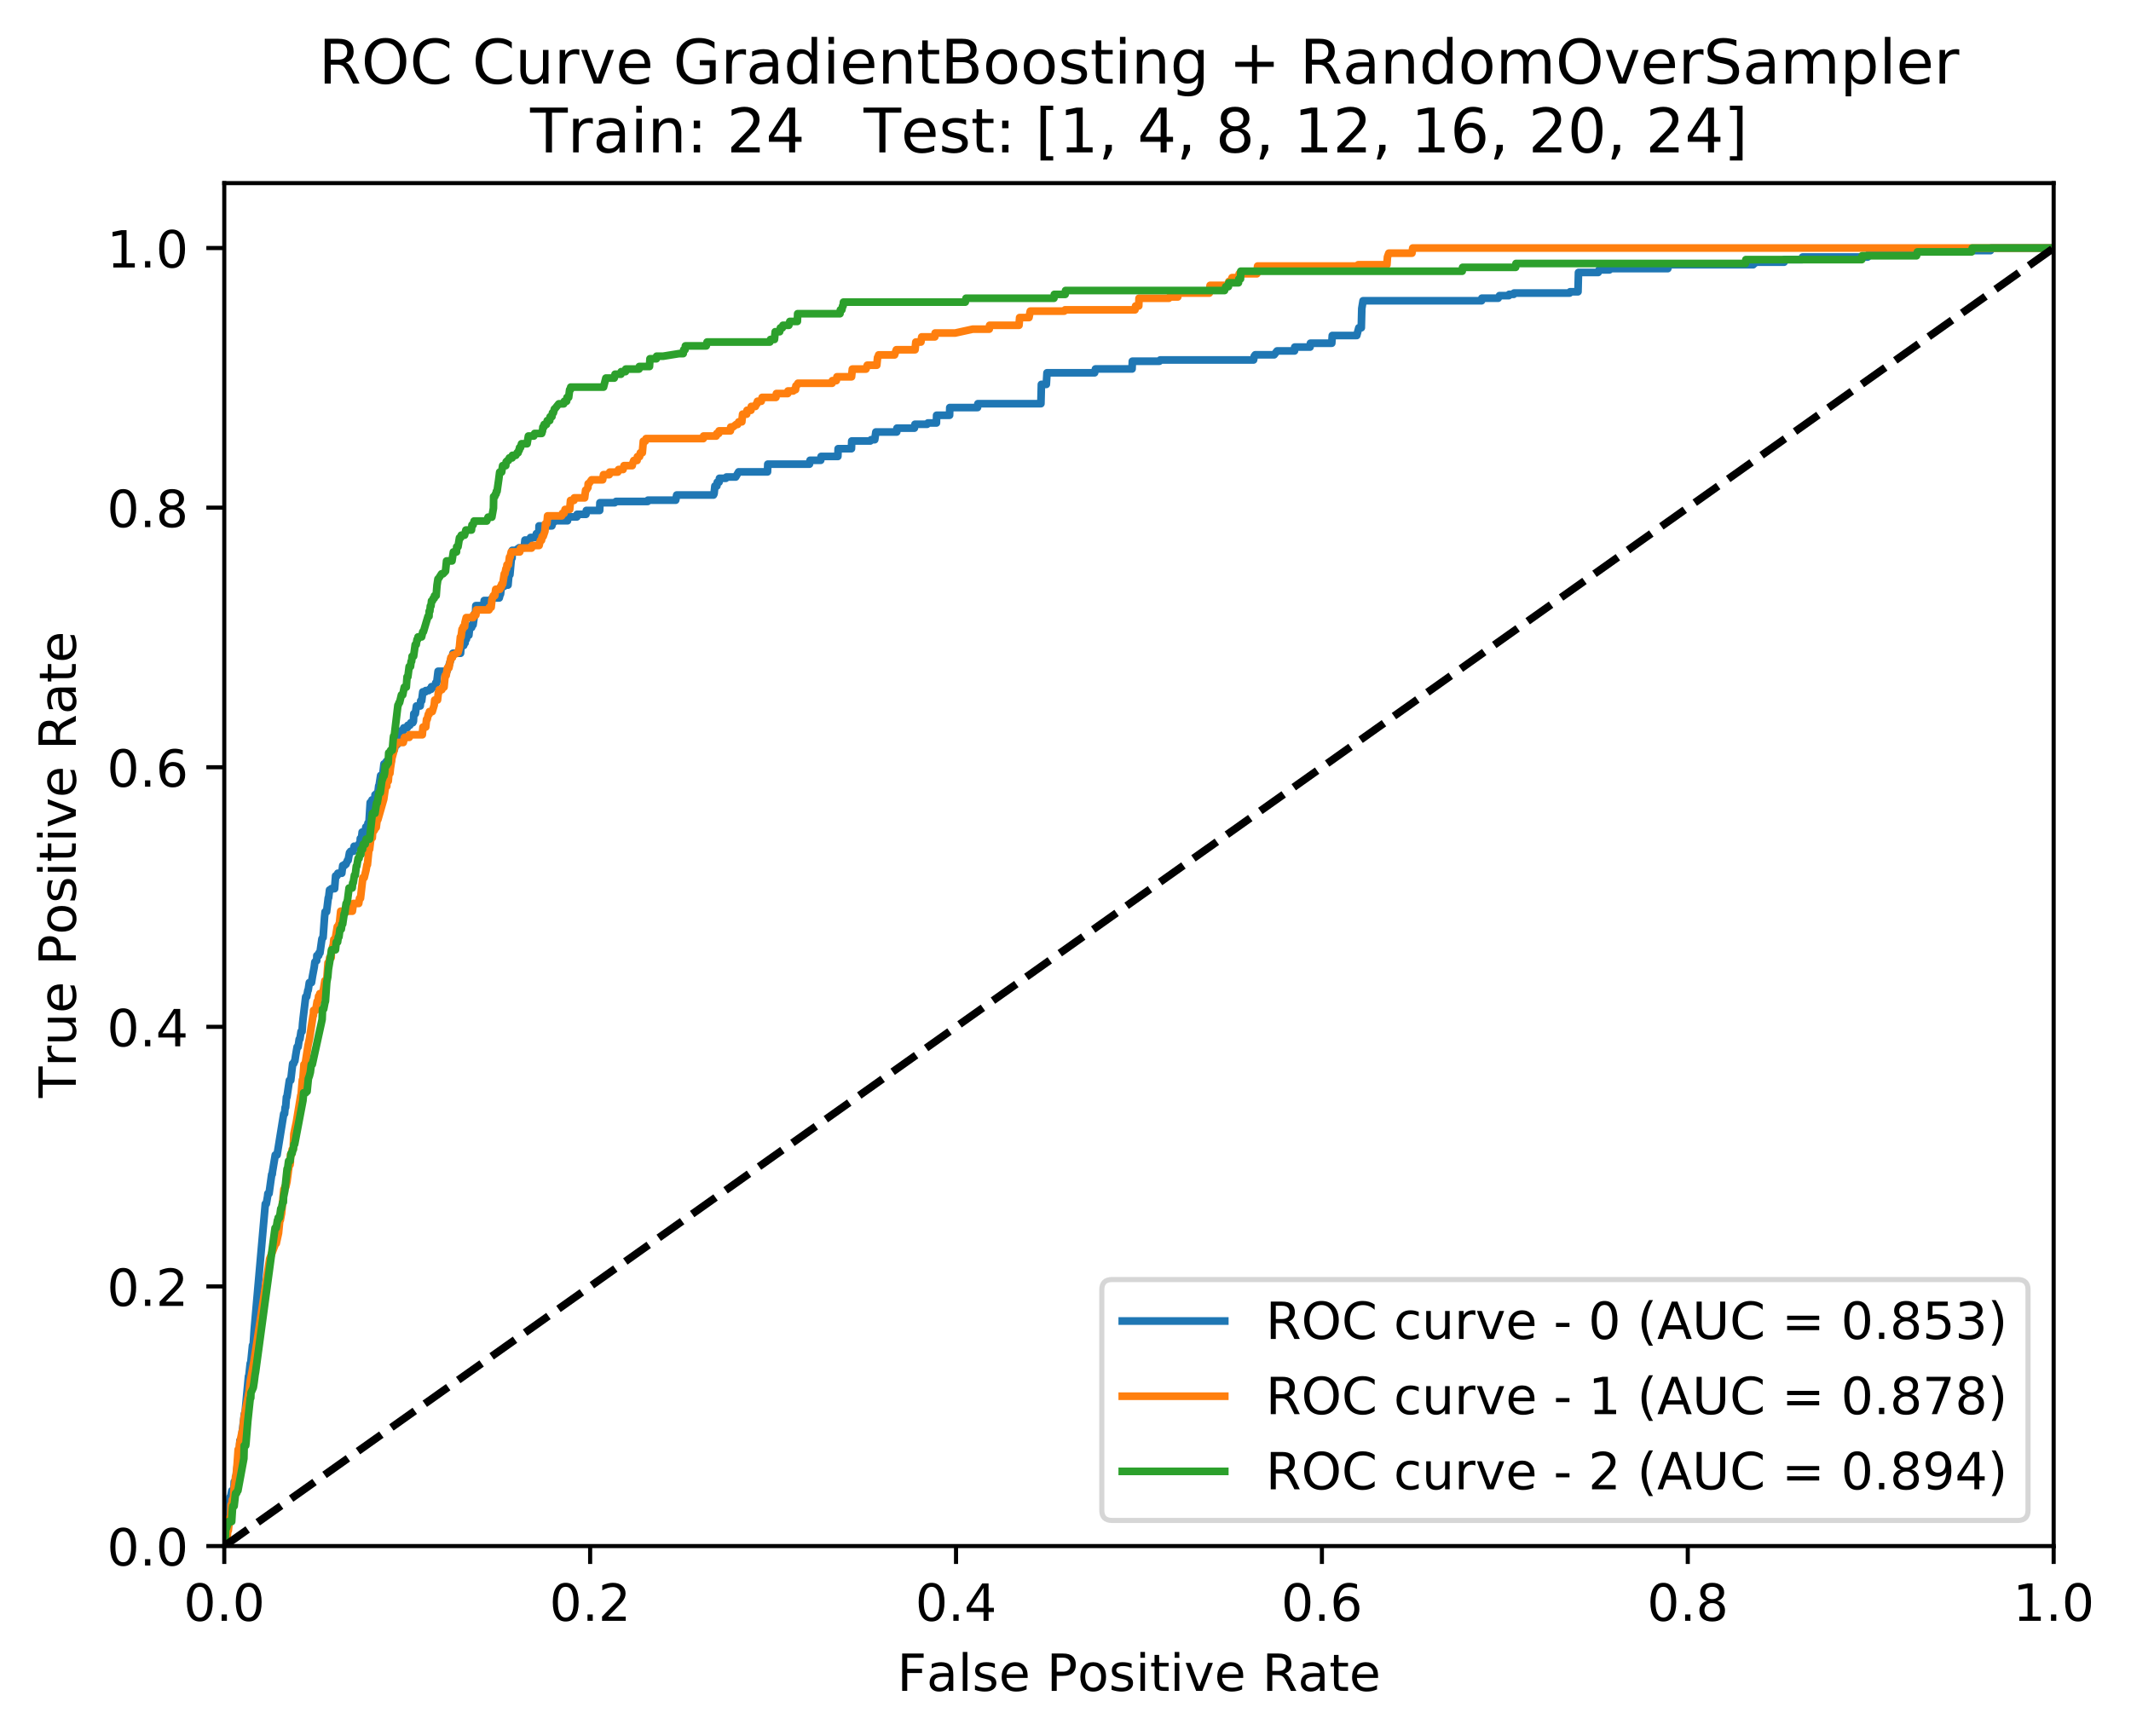 <?xml version="1.0" encoding="utf-8" standalone="no"?>
<!DOCTYPE svg PUBLIC "-//W3C//DTD SVG 1.1//EN"
  "http://www.w3.org/Graphics/SVG/1.1/DTD/svg11.dtd">
<!-- Created with matplotlib (http://matplotlib.org/) -->
<svg height="339pt" version="1.1" viewBox="0 0 416 339" width="416pt" xmlns="http://www.w3.org/2000/svg" xmlns:xlink="http://www.w3.org/1999/xlink">
 <defs>
  <style type="text/css">
*{stroke-linecap:butt;stroke-linejoin:round;}
  </style>
 </defs>
 <g id="figure_1">
  <g id="patch_1">
   <path d="M 0 339.424 
L 416.053 339.424 
L 416.053 0 
L 0 0 
z
" style="fill:#ffffff;"/>
  </g>
  <g id="axes_1">
   <g id="patch_2">
    <path d="M 43.781 301.868 
L 400.901 301.868 
L 400.901 35.755 
L 43.781 35.755 
z
" style="fill:#ffffff;"/>
   </g>
   <g id="matplotlib.axis_1">
    <g id="xtick_1">
     <g id="line2d_1">
      <defs>
       <path d="M 0 0 
L 0 3.5 
" id="ma474decf11" style="stroke:#000000;stroke-width:0.8;"/>
      </defs>
      <g>
       <use style="stroke:#000000;stroke-width:0.8;" x="43.781" xlink:href="#ma474decf11" y="301.868"/>
      </g>
     </g>
     <g id="text_1">
      <!-- 0.0 -->
      <defs>
       <path d="M 31.781 66.406 
Q 24.172 66.406 20.328 58.906 
Q 16.5 51.422 16.5 36.375 
Q 16.5 21.391 20.328 13.891 
Q 24.172 6.391 31.781 6.391 
Q 39.453 6.391 43.281 13.891 
Q 47.125 21.391 47.125 36.375 
Q 47.125 51.422 43.281 58.906 
Q 39.453 66.406 31.781 66.406 
M 31.781 74.219 
Q 44.047 74.219 50.516 64.516 
Q 56.984 54.828 56.984 36.375 
Q 56.984 17.969 50.516 8.266 
Q 44.047 -1.422 31.781 -1.422 
Q 19.531 -1.422 13.062 8.266 
Q 6.594 17.969 6.594 36.375 
Q 6.594 54.828 13.062 64.516 
Q 19.531 74.219 31.781 74.219 
" id="DejaVuSans-30"/>
       <path d="M 10.688 12.406 
L 21 12.406 
L 21 0 
L 10.688 0 
z
" id="DejaVuSans-2e"/>
      </defs>
      <g transform="translate(35.83 316.466)scale(0.1 -0.1)">
       <use xlink:href="#DejaVuSans-30"/>
       <use x="63.623" xlink:href="#DejaVuSans-2e"/>
       <use x="95.41" xlink:href="#DejaVuSans-30"/>
      </g>
     </g>
    </g>
    <g id="xtick_2">
     <g id="line2d_2">
      <g>
       <use style="stroke:#000000;stroke-width:0.8;" x="115.205" xlink:href="#ma474decf11" y="301.868"/>
      </g>
     </g>
     <g id="text_2">
      <!-- 0.2 -->
      <defs>
       <path d="M 19.188 8.297 
L 53.609 8.297 
L 53.609 0 
L 7.328 0 
L 7.328 8.297 
Q 12.938 14.109 22.625 23.891 
Q 32.328 33.688 34.812 36.531 
Q 39.547 41.844 41.422 45.531 
Q 43.312 49.219 43.312 52.781 
Q 43.312 58.594 39.234 62.25 
Q 35.156 65.922 28.609 65.922 
Q 23.969 65.922 18.812 64.312 
Q 13.672 62.703 7.812 59.422 
L 7.812 69.391 
Q 13.766 71.781 18.938 73 
Q 24.125 74.219 28.422 74.219 
Q 39.75 74.219 46.484 68.547 
Q 53.219 62.891 53.219 53.422 
Q 53.219 48.922 51.531 44.891 
Q 49.859 40.875 45.406 35.406 
Q 44.188 33.984 37.641 27.219 
Q 31.109 20.453 19.188 8.297 
" id="DejaVuSans-32"/>
      </defs>
      <g transform="translate(107.254 316.466)scale(0.1 -0.1)">
       <use xlink:href="#DejaVuSans-30"/>
       <use x="63.623" xlink:href="#DejaVuSans-2e"/>
       <use x="95.41" xlink:href="#DejaVuSans-32"/>
      </g>
     </g>
    </g>
    <g id="xtick_3">
     <g id="line2d_3">
      <g>
       <use style="stroke:#000000;stroke-width:0.8;" x="186.629" xlink:href="#ma474decf11" y="301.868"/>
      </g>
     </g>
     <g id="text_3">
      <!-- 0.4 -->
      <defs>
       <path d="M 37.797 64.312 
L 12.891 25.391 
L 37.797 25.391 
z
M 35.203 72.906 
L 47.609 72.906 
L 47.609 25.391 
L 58.016 25.391 
L 58.016 17.188 
L 47.609 17.188 
L 47.609 0 
L 37.797 0 
L 37.797 17.188 
L 4.891 17.188 
L 4.891 26.703 
z
" id="DejaVuSans-34"/>
      </defs>
      <g transform="translate(178.678 316.466)scale(0.1 -0.1)">
       <use xlink:href="#DejaVuSans-30"/>
       <use x="63.623" xlink:href="#DejaVuSans-2e"/>
       <use x="95.41" xlink:href="#DejaVuSans-34"/>
      </g>
     </g>
    </g>
    <g id="xtick_4">
     <g id="line2d_4">
      <g>
       <use style="stroke:#000000;stroke-width:0.8;" x="258.053" xlink:href="#ma474decf11" y="301.868"/>
      </g>
     </g>
     <g id="text_4">
      <!-- 0.6 -->
      <defs>
       <path d="M 33.016 40.375 
Q 26.375 40.375 22.484 35.828 
Q 18.609 31.297 18.609 23.391 
Q 18.609 15.531 22.484 10.953 
Q 26.375 6.391 33.016 6.391 
Q 39.656 6.391 43.531 10.953 
Q 47.406 15.531 47.406 23.391 
Q 47.406 31.297 43.531 35.828 
Q 39.656 40.375 33.016 40.375 
M 52.594 71.297 
L 52.594 62.312 
Q 48.875 64.062 45.094 64.984 
Q 41.312 65.922 37.594 65.922 
Q 27.828 65.922 22.672 59.328 
Q 17.531 52.734 16.797 39.406 
Q 19.672 43.656 24.016 45.922 
Q 28.375 48.188 33.594 48.188 
Q 44.578 48.188 50.953 41.516 
Q 57.328 34.859 57.328 23.391 
Q 57.328 12.156 50.688 5.359 
Q 44.047 -1.422 33.016 -1.422 
Q 20.359 -1.422 13.672 8.266 
Q 6.984 17.969 6.984 36.375 
Q 6.984 53.656 15.188 63.938 
Q 23.391 74.219 37.203 74.219 
Q 40.922 74.219 44.703 73.484 
Q 48.484 72.75 52.594 71.297 
" id="DejaVuSans-36"/>
      </defs>
      <g transform="translate(250.102 316.466)scale(0.1 -0.1)">
       <use xlink:href="#DejaVuSans-30"/>
       <use x="63.623" xlink:href="#DejaVuSans-2e"/>
       <use x="95.41" xlink:href="#DejaVuSans-36"/>
      </g>
     </g>
    </g>
    <g id="xtick_5">
     <g id="line2d_5">
      <g>
       <use style="stroke:#000000;stroke-width:0.8;" x="329.477" xlink:href="#ma474decf11" y="301.868"/>
      </g>
     </g>
     <g id="text_5">
      <!-- 0.8 -->
      <defs>
       <path d="M 31.781 34.625 
Q 24.75 34.625 20.719 30.859 
Q 16.703 27.094 16.703 20.516 
Q 16.703 13.922 20.719 10.156 
Q 24.75 6.391 31.781 6.391 
Q 38.812 6.391 42.859 10.172 
Q 46.922 13.969 46.922 20.516 
Q 46.922 27.094 42.891 30.859 
Q 38.875 34.625 31.781 34.625 
M 21.922 38.812 
Q 15.578 40.375 12.031 44.719 
Q 8.5 49.078 8.5 55.328 
Q 8.5 64.062 14.719 69.141 
Q 20.953 74.219 31.781 74.219 
Q 42.672 74.219 48.875 69.141 
Q 55.078 64.062 55.078 55.328 
Q 55.078 49.078 51.531 44.719 
Q 48 40.375 41.703 38.812 
Q 48.828 37.156 52.797 32.312 
Q 56.781 27.484 56.781 20.516 
Q 56.781 9.906 50.312 4.234 
Q 43.844 -1.422 31.781 -1.422 
Q 19.734 -1.422 13.25 4.234 
Q 6.781 9.906 6.781 20.516 
Q 6.781 27.484 10.781 32.312 
Q 14.797 37.156 21.922 38.812 
M 18.312 54.391 
Q 18.312 48.734 21.844 45.562 
Q 25.391 42.391 31.781 42.391 
Q 38.141 42.391 41.719 45.562 
Q 45.312 48.734 45.312 54.391 
Q 45.312 60.062 41.719 63.234 
Q 38.141 66.406 31.781 66.406 
Q 25.391 66.406 21.844 63.234 
Q 18.312 60.062 18.312 54.391 
" id="DejaVuSans-38"/>
      </defs>
      <g transform="translate(321.526 316.466)scale(0.1 -0.1)">
       <use xlink:href="#DejaVuSans-30"/>
       <use x="63.623" xlink:href="#DejaVuSans-2e"/>
       <use x="95.41" xlink:href="#DejaVuSans-38"/>
      </g>
     </g>
    </g>
    <g id="xtick_6">
     <g id="line2d_6">
      <g>
       <use style="stroke:#000000;stroke-width:0.8;" x="400.901" xlink:href="#ma474decf11" y="301.868"/>
      </g>
     </g>
     <g id="text_6">
      <!-- 1.0 -->
      <defs>
       <path d="M 12.406 8.297 
L 28.516 8.297 
L 28.516 63.922 
L 10.984 60.406 
L 10.984 69.391 
L 28.422 72.906 
L 38.281 72.906 
L 38.281 8.297 
L 54.391 8.297 
L 54.391 0 
L 12.406 0 
z
" id="DejaVuSans-31"/>
      </defs>
      <g transform="translate(392.95 316.466)scale(0.1 -0.1)">
       <use xlink:href="#DejaVuSans-31"/>
       <use x="63.623" xlink:href="#DejaVuSans-2e"/>
       <use x="95.41" xlink:href="#DejaVuSans-30"/>
      </g>
     </g>
    </g>
    <g id="text_7">
     <!-- False Positive Rate -->
     <defs>
      <path d="M 9.812 72.906 
L 51.703 72.906 
L 51.703 64.594 
L 19.672 64.594 
L 19.672 43.109 
L 48.578 43.109 
L 48.578 34.812 
L 19.672 34.812 
L 19.672 0 
L 9.812 0 
z
" id="DejaVuSans-46"/>
      <path d="M 34.281 27.484 
Q 23.391 27.484 19.188 25 
Q 14.984 22.516 14.984 16.5 
Q 14.984 11.719 18.141 8.906 
Q 21.297 6.109 26.703 6.109 
Q 34.188 6.109 38.703 11.406 
Q 43.219 16.703 43.219 25.484 
L 43.219 27.484 
z
M 52.203 31.203 
L 52.203 0 
L 43.219 0 
L 43.219 8.297 
Q 40.141 3.328 35.547 0.953 
Q 30.953 -1.422 24.312 -1.422 
Q 15.922 -1.422 10.953 3.297 
Q 6 8.016 6 15.922 
Q 6 25.141 12.172 29.828 
Q 18.359 34.516 30.609 34.516 
L 43.219 34.516 
L 43.219 35.406 
Q 43.219 41.609 39.141 45 
Q 35.062 48.391 27.688 48.391 
Q 23 48.391 18.547 47.266 
Q 14.109 46.141 10.016 43.891 
L 10.016 52.203 
Q 14.938 54.109 19.578 55.047 
Q 24.219 56 28.609 56 
Q 40.484 56 46.344 49.844 
Q 52.203 43.703 52.203 31.203 
" id="DejaVuSans-61"/>
      <path d="M 9.422 75.984 
L 18.406 75.984 
L 18.406 0 
L 9.422 0 
z
" id="DejaVuSans-6c"/>
      <path d="M 44.281 53.078 
L 44.281 44.578 
Q 40.484 46.531 36.375 47.5 
Q 32.281 48.484 27.875 48.484 
Q 21.188 48.484 17.844 46.438 
Q 14.5 44.391 14.5 40.281 
Q 14.5 37.156 16.891 35.375 
Q 19.281 33.594 26.516 31.984 
L 29.594 31.297 
Q 39.156 29.25 43.188 25.516 
Q 47.219 21.781 47.219 15.094 
Q 47.219 7.469 41.188 3.016 
Q 35.156 -1.422 24.609 -1.422 
Q 20.219 -1.422 15.453 -0.562 
Q 10.688 0.297 5.422 2 
L 5.422 11.281 
Q 10.406 8.688 15.234 7.391 
Q 20.062 6.109 24.812 6.109 
Q 31.156 6.109 34.562 8.281 
Q 37.984 10.453 37.984 14.406 
Q 37.984 18.062 35.516 20.016 
Q 33.062 21.969 24.703 23.781 
L 21.578 24.516 
Q 13.234 26.266 9.516 29.906 
Q 5.812 33.547 5.812 39.891 
Q 5.812 47.609 11.281 51.797 
Q 16.75 56 26.812 56 
Q 31.781 56 36.172 55.266 
Q 40.578 54.547 44.281 53.078 
" id="DejaVuSans-73"/>
      <path d="M 56.203 29.594 
L 56.203 25.203 
L 14.891 25.203 
Q 15.484 15.922 20.484 11.062 
Q 25.484 6.203 34.422 6.203 
Q 39.594 6.203 44.453 7.469 
Q 49.312 8.734 54.109 11.281 
L 54.109 2.781 
Q 49.266 0.734 44.188 -0.344 
Q 39.109 -1.422 33.891 -1.422 
Q 20.797 -1.422 13.156 6.188 
Q 5.516 13.812 5.516 26.812 
Q 5.516 40.234 12.766 48.109 
Q 20.016 56 32.328 56 
Q 43.359 56 49.781 48.891 
Q 56.203 41.797 56.203 29.594 
M 47.219 32.234 
Q 47.125 39.594 43.094 43.984 
Q 39.062 48.391 32.422 48.391 
Q 24.906 48.391 20.391 44.141 
Q 15.875 39.891 15.188 32.172 
z
" id="DejaVuSans-65"/>
      <path id="DejaVuSans-20"/>
      <path d="M 19.672 64.797 
L 19.672 37.406 
L 32.078 37.406 
Q 38.969 37.406 42.719 40.969 
Q 46.484 44.531 46.484 51.125 
Q 46.484 57.672 42.719 61.234 
Q 38.969 64.797 32.078 64.797 
z
M 9.812 72.906 
L 32.078 72.906 
Q 44.344 72.906 50.609 67.359 
Q 56.891 61.812 56.891 51.125 
Q 56.891 40.328 50.609 34.812 
Q 44.344 29.297 32.078 29.297 
L 19.672 29.297 
L 19.672 0 
L 9.812 0 
z
" id="DejaVuSans-50"/>
      <path d="M 30.609 48.391 
Q 23.391 48.391 19.188 42.75 
Q 14.984 37.109 14.984 27.297 
Q 14.984 17.484 19.156 11.844 
Q 23.344 6.203 30.609 6.203 
Q 37.797 6.203 41.984 11.859 
Q 46.188 17.531 46.188 27.297 
Q 46.188 37.016 41.984 42.703 
Q 37.797 48.391 30.609 48.391 
M 30.609 56 
Q 42.328 56 49.016 48.375 
Q 55.719 40.766 55.719 27.297 
Q 55.719 13.875 49.016 6.219 
Q 42.328 -1.422 30.609 -1.422 
Q 18.844 -1.422 12.172 6.219 
Q 5.516 13.875 5.516 27.297 
Q 5.516 40.766 12.172 48.375 
Q 18.844 56 30.609 56 
" id="DejaVuSans-6f"/>
      <path d="M 9.422 54.688 
L 18.406 54.688 
L 18.406 0 
L 9.422 0 
z
M 9.422 75.984 
L 18.406 75.984 
L 18.406 64.594 
L 9.422 64.594 
z
" id="DejaVuSans-69"/>
      <path d="M 18.312 70.219 
L 18.312 54.688 
L 36.812 54.688 
L 36.812 47.703 
L 18.312 47.703 
L 18.312 18.016 
Q 18.312 11.328 20.141 9.422 
Q 21.969 7.516 27.594 7.516 
L 36.812 7.516 
L 36.812 0 
L 27.594 0 
Q 17.188 0 13.234 3.875 
Q 9.281 7.766 9.281 18.016 
L 9.281 47.703 
L 2.688 47.703 
L 2.688 54.688 
L 9.281 54.688 
L 9.281 70.219 
z
" id="DejaVuSans-74"/>
      <path d="M 2.984 54.688 
L 12.5 54.688 
L 29.594 8.797 
L 46.688 54.688 
L 56.203 54.688 
L 35.688 0 
L 23.484 0 
z
" id="DejaVuSans-76"/>
      <path d="M 44.391 34.188 
Q 47.562 33.109 50.562 29.594 
Q 53.562 26.078 56.594 19.922 
L 66.609 0 
L 56 0 
L 46.688 18.703 
Q 43.062 26.031 39.672 28.422 
Q 36.281 30.812 30.422 30.812 
L 19.672 30.812 
L 19.672 0 
L 9.812 0 
L 9.812 72.906 
L 32.078 72.906 
Q 44.578 72.906 50.734 67.672 
Q 56.891 62.453 56.891 51.906 
Q 56.891 45.016 53.688 40.469 
Q 50.484 35.938 44.391 34.188 
M 19.672 64.797 
L 19.672 38.922 
L 32.078 38.922 
Q 39.203 38.922 42.844 42.219 
Q 46.484 45.516 46.484 51.906 
Q 46.484 58.297 42.844 61.547 
Q 39.203 64.797 32.078 64.797 
z
" id="DejaVuSans-52"/>
     </defs>
     <g transform="translate(175.136 330.144)scale(0.1 -0.1)">
      <use xlink:href="#DejaVuSans-46"/>
      <use x="57.379" xlink:href="#DejaVuSans-61"/>
      <use x="118.658" xlink:href="#DejaVuSans-6c"/>
      <use x="146.441" xlink:href="#DejaVuSans-73"/>
      <use x="198.541" xlink:href="#DejaVuSans-65"/>
      <use x="260.064" xlink:href="#DejaVuSans-20"/>
      <use x="291.852" xlink:href="#DejaVuSans-50"/>
      <use x="352.107" xlink:href="#DejaVuSans-6f"/>
      <use x="413.289" xlink:href="#DejaVuSans-73"/>
      <use x="465.389" xlink:href="#DejaVuSans-69"/>
      <use x="493.172" xlink:href="#DejaVuSans-74"/>
      <use x="532.381" xlink:href="#DejaVuSans-69"/>
      <use x="560.164" xlink:href="#DejaVuSans-76"/>
      <use x="619.344" xlink:href="#DejaVuSans-65"/>
      <use x="680.867" xlink:href="#DejaVuSans-20"/>
      <use x="712.654" xlink:href="#DejaVuSans-52"/>
      <use x="782.105" xlink:href="#DejaVuSans-61"/>
      <use x="843.385" xlink:href="#DejaVuSans-74"/>
      <use x="882.594" xlink:href="#DejaVuSans-65"/>
     </g>
    </g>
   </g>
   <g id="matplotlib.axis_2">
    <g id="ytick_1">
     <g id="line2d_7">
      <defs>
       <path d="M 0 0 
L -3.5 0 
" id="maab9d36694" style="stroke:#000000;stroke-width:0.8;"/>
      </defs>
      <g>
       <use style="stroke:#000000;stroke-width:0.8;" x="43.781" xlink:href="#maab9d36694" y="301.868"/>
      </g>
     </g>
     <g id="text_8">
      <!-- 0.0 -->
      <g transform="translate(20.878 305.667)scale(0.1 -0.1)">
       <use xlink:href="#DejaVuSans-30"/>
       <use x="63.623" xlink:href="#DejaVuSans-2e"/>
       <use x="95.41" xlink:href="#DejaVuSans-30"/>
      </g>
     </g>
    </g>
    <g id="ytick_2">
     <g id="line2d_8">
      <g>
       <use style="stroke:#000000;stroke-width:0.8;" x="43.781" xlink:href="#maab9d36694" y="251.179"/>
      </g>
     </g>
     <g id="text_9">
      <!-- 0.2 -->
      <g transform="translate(20.878 254.979)scale(0.1 -0.1)">
       <use xlink:href="#DejaVuSans-30"/>
       <use x="63.623" xlink:href="#DejaVuSans-2e"/>
       <use x="95.41" xlink:href="#DejaVuSans-32"/>
      </g>
     </g>
    </g>
    <g id="ytick_3">
     <g id="line2d_9">
      <g>
       <use style="stroke:#000000;stroke-width:0.8;" x="43.781" xlink:href="#maab9d36694" y="200.492"/>
      </g>
     </g>
     <g id="text_10">
      <!-- 0.4 -->
      <g transform="translate(20.878 204.291)scale(0.1 -0.1)">
       <use xlink:href="#DejaVuSans-30"/>
       <use x="63.623" xlink:href="#DejaVuSans-2e"/>
       <use x="95.41" xlink:href="#DejaVuSans-34"/>
      </g>
     </g>
    </g>
    <g id="ytick_4">
     <g id="line2d_10">
      <g>
       <use style="stroke:#000000;stroke-width:0.8;" x="43.781" xlink:href="#maab9d36694" y="149.804"/>
      </g>
     </g>
     <g id="text_11">
      <!-- 0.6 -->
      <g transform="translate(20.878 153.603)scale(0.1 -0.1)">
       <use xlink:href="#DejaVuSans-30"/>
       <use x="63.623" xlink:href="#DejaVuSans-2e"/>
       <use x="95.41" xlink:href="#DejaVuSans-36"/>
      </g>
     </g>
    </g>
    <g id="ytick_5">
     <g id="line2d_11">
      <g>
       <use style="stroke:#000000;stroke-width:0.8;" x="43.781" xlink:href="#maab9d36694" y="99.115"/>
      </g>
     </g>
     <g id="text_12">
      <!-- 0.8 -->
      <g transform="translate(20.878 102.915)scale(0.1 -0.1)">
       <use xlink:href="#DejaVuSans-30"/>
       <use x="63.623" xlink:href="#DejaVuSans-2e"/>
       <use x="95.41" xlink:href="#DejaVuSans-38"/>
      </g>
     </g>
    </g>
    <g id="ytick_6">
     <g id="line2d_12">
      <g>
       <use style="stroke:#000000;stroke-width:0.8;" x="43.781" xlink:href="#maab9d36694" y="48.428"/>
      </g>
     </g>
     <g id="text_13">
      <!-- 1.0 -->
      <g transform="translate(20.878 52.227)scale(0.1 -0.1)">
       <use xlink:href="#DejaVuSans-31"/>
       <use x="63.623" xlink:href="#DejaVuSans-2e"/>
       <use x="95.41" xlink:href="#DejaVuSans-30"/>
      </g>
     </g>
    </g>
    <g id="text_14">
     <!-- True Positive Rate -->
     <defs>
      <path d="M -0.297 72.906 
L 61.375 72.906 
L 61.375 64.594 
L 35.5 64.594 
L 35.5 0 
L 25.594 0 
L 25.594 64.594 
L -0.297 64.594 
z
" id="DejaVuSans-54"/>
      <path d="M 41.109 46.297 
Q 39.594 47.172 37.812 47.578 
Q 36.031 48 33.891 48 
Q 26.266 48 22.188 43.047 
Q 18.109 38.094 18.109 28.812 
L 18.109 0 
L 9.078 0 
L 9.078 54.688 
L 18.109 54.688 
L 18.109 46.188 
Q 20.953 51.172 25.484 53.578 
Q 30.031 56 36.531 56 
Q 37.453 56 38.578 55.875 
Q 39.703 55.766 41.062 55.516 
z
" id="DejaVuSans-72"/>
      <path d="M 8.5 21.578 
L 8.5 54.688 
L 17.484 54.688 
L 17.484 21.922 
Q 17.484 14.156 20.5 10.266 
Q 23.531 6.391 29.594 6.391 
Q 36.859 6.391 41.078 11.031 
Q 45.312 15.672 45.312 23.688 
L 45.312 54.688 
L 54.297 54.688 
L 54.297 0 
L 45.312 0 
L 45.312 8.406 
Q 42.047 3.422 37.719 1 
Q 33.406 -1.422 27.688 -1.422 
Q 18.266 -1.422 13.375 4.438 
Q 8.5 10.297 8.5 21.578 
M 31.109 56 
z
" id="DejaVuSans-75"/>
     </defs>
     <g transform="translate(14.798 214.358)rotate(-90)scale(0.1 -0.1)">
      <use xlink:href="#DejaVuSans-54"/>
      <use x="60.865" xlink:href="#DejaVuSans-72"/>
      <use x="101.979" xlink:href="#DejaVuSans-75"/>
      <use x="165.357" xlink:href="#DejaVuSans-65"/>
      <use x="226.881" xlink:href="#DejaVuSans-20"/>
      <use x="258.668" xlink:href="#DejaVuSans-50"/>
      <use x="318.924" xlink:href="#DejaVuSans-6f"/>
      <use x="380.105" xlink:href="#DejaVuSans-73"/>
      <use x="432.205" xlink:href="#DejaVuSans-69"/>
      <use x="459.988" xlink:href="#DejaVuSans-74"/>
      <use x="499.197" xlink:href="#DejaVuSans-69"/>
      <use x="526.98" xlink:href="#DejaVuSans-76"/>
      <use x="586.16" xlink:href="#DejaVuSans-65"/>
      <use x="647.684" xlink:href="#DejaVuSans-20"/>
      <use x="679.471" xlink:href="#DejaVuSans-52"/>
      <use x="748.922" xlink:href="#DejaVuSans-61"/>
      <use x="810.201" xlink:href="#DejaVuSans-74"/>
      <use x="849.41" xlink:href="#DejaVuSans-65"/>
     </g>
    </g>
   </g>
   <g id="line2d_13">
    <path clip-path="url(#pb89e73a82c)" d="M 43.781 301.868 
L 44.108 297.597 
L 44.435 294.081 
L 44.531 294.081 
L 44.595 293.83 
L 44.787 293.83 
L 44.889 292.323 
L 45.018 292.323 
L 45.255 291.067 
L 45.575 291.067 
L 45.69 290.313 
L 45.729 289.309 
L 45.953 289.309 
L 46.574 284.285 
L 46.798 282.276 
L 46.837 281.271 
L 47.093 281.271 
L 47.721 275.996 
L 47.817 275.996 
L 47.874 275.494 
L 48.509 268.712 
L 48.573 268.712 
L 48.848 266.2 
L 48.944 266.2 
L 49.296 262.684 
L 49.425 262.684 
L 49.623 259.669 
L 51.795 235.054 
L 51.987 235.054 
L 52.243 233.547 
L 52.294 233.044 
L 52.519 233.044 
L 53.044 229.277 
L 53.14 229.277 
L 53.191 228.774 
L 53.736 225.509 
L 54.088 225.509 
L 55.388 217.471 
L 55.548 217.471 
L 55.664 216.215 
L 55.76 216.215 
L 55.914 214.206 
L 56.01 214.206 
L 56.496 210.941 
L 56.753 210.941 
L 57.137 207.675 
L 57.329 207.675 
L 57.489 207.173 
L 57.553 207.173 
L 57.701 206.168 
L 58.002 204.41 
L 58.194 204.41 
L 58.412 202.903 
L 58.54 202.903 
L 58.77 201.396 
L 58.963 201.396 
L 59.065 199.889 
L 59.168 198.884 
L 59.68 194.614 
L 59.872 194.614 
L 60.096 193.358 
L 60.16 193.358 
L 60.385 191.851 
L 60.801 191.851 
L 61.006 190.595 
L 61.339 188.837 
L 61.467 187.832 
L 61.691 187.581 
L 61.819 187.581 
L 61.858 186.576 
L 62.21 186.576 
L 62.261 186.074 
L 62.454 186.074 
L 62.844 183.311 
L 63.005 183.06 
L 63.069 183.06 
L 63.357 179.041 
L 63.459 178.036 
L 63.748 178.036 
L 64.087 175.273 
L 64.151 175.273 
L 64.33 173.766 
L 64.555 173.766 
L 64.676 173.515 
L 65.317 173.515 
L 65.516 171.003 
L 65.804 171.003 
L 65.951 170.501 
L 66.72 170.501 
L 66.906 168.994 
L 67.258 168.994 
L 67.322 168.742 
L 67.546 168.742 
L 67.828 167.989 
L 67.956 167.989 
L 68.232 166.482 
L 68.296 166.482 
L 68.424 166.231 
L 68.936 166.231 
L 69.135 165.226 
L 69.871 165.226 
L 70.096 164.724 
L 70.288 164.724 
L 70.339 163.719 
L 70.531 163.719 
L 70.595 163.468 
L 70.698 162.463 
L 71.274 162.463 
L 71.422 161.458 
L 71.774 161.458 
L 71.831 160.705 
L 72.024 160.705 
L 72.273 156.686 
L 72.562 156.686 
L 72.619 156.183 
L 73.164 156.183 
L 73.215 155.179 
L 73.343 155.179 
L 73.497 154.928 
L 73.753 154.928 
L 73.933 153.42 
L 73.997 153.42 
L 74.31 151.411 
L 74.695 151.411 
L 74.957 149.15 
L 75.374 149.15 
L 75.431 148.648 
L 76.36 148.648 
L 76.655 146.387 
L 76.975 146.387 
L 77.219 145.383 
L 77.539 145.383 
L 77.718 143.876 
L 78.327 143.876 
L 78.423 142.62 
L 78.775 142.62 
L 78.826 142.117 
L 79.499 142.117 
L 79.614 141.615 
L 79.999 141.615 
L 80.191 141.113 
L 80.575 141.113 
L 80.703 140.862 
L 80.787 139.354 
L 81.075 139.354 
L 81.293 137.847 
L 82.029 137.847 
L 82.125 136.843 
L 82.317 136.843 
L 82.535 135.084 
L 83.048 135.084 
L 83.105 134.833 
L 83.682 134.833 
L 83.842 134.582 
L 84.162 134.582 
L 84.226 134.08 
L 84.963 134.08 
L 85.053 133.326 
L 85.245 133.326 
L 85.52 131.066 
L 87.25 131.066 
L 87.519 130.312 
L 88.159 128.303 
L 88.288 128.303 
L 88.428 127.549 
L 89.902 127.549 
L 90.004 126.042 
L 90.517 126.042 
L 90.632 125.54 
L 90.792 125.54 
L 90.869 124.786 
L 91.061 124.786 
L 91.112 124.032 
L 91.529 124.032 
L 91.683 122.525 
L 92.067 122.525 
L 92.118 122.023 
L 92.342 122.023 
L 92.675 119.762 
L 92.836 119.762 
L 92.887 118.255 
L 94.424 118.255 
L 94.527 117.251 
L 95.936 117.251 
L 96.083 116.748 
L 97.46 116.748 
L 97.646 115.995 
L 97.71 115.995 
L 97.864 114.488 
L 98.408 114.488 
L 98.562 114.236 
L 99.171 114.236 
L 99.344 112.227 
L 99.536 112.227 
L 99.786 109.464 
L 99.837 108.962 
L 99.965 108.962 
L 100.003 107.455 
L 100.932 107.455 
L 100.99 107.203 
L 101.182 107.203 
L 101.336 106.952 
L 102.329 106.952 
L 102.482 105.445 
L 103.443 105.445 
L 103.571 104.943 
L 104.532 104.943 
L 104.712 104.189 
L 105.192 104.189 
L 105.23 102.682 
L 107.729 102.682 
L 107.844 102.18 
L 108.42 101.678 
L 110.79 101.678 
L 110.848 100.924 
L 112.61 100.924 
L 112.661 100.422 
L 114.39 100.422 
L 114.467 99.668 
L 117.062 99.668 
L 117.113 98.161 
L 119.995 98.161 
L 120.252 97.91 
L 126.433 97.91 
L 126.491 97.659 
L 131.903 97.659 
L 132.102 96.654 
L 139.276 96.654 
L 139.398 96.403 
L 139.558 94.896 
L 139.942 94.896 
L 140.019 94.142 
L 140.372 94.142 
L 140.449 93.389 
L 141.698 93.389 
L 141.819 93.137 
L 143.613 93.137 
L 144.189 92.133 
L 149.826 92.133 
L 149.884 90.626 
L 158.019 90.626 
L 158.134 89.872 
L 160.216 89.872 
L 160.293 89.119 
L 163.56 89.119 
L 163.618 87.611 
L 166.212 87.611 
L 166.27 86.104 
L 169.889 86.104 
L 170.049 85.853 
L 170.754 85.853 
L 170.984 84.346 
L 175.052 84.346 
L 175.103 83.593 
L 178.498 83.593 
L 178.613 82.839 
L 180.983 82.839 
L 181.137 82.588 
L 182.803 82.588 
L 182.841 81.081 
L 185.371 81.081 
L 185.41 79.574 
L 190.822 79.574 
L 190.899 78.82 
L 203.198 78.82 
L 203.294 75.053 
L 204.255 75.053 
L 204.389 72.792 
L 213.678 72.792 
L 213.851 72.038 
L 220.993 72.038 
L 221.051 70.531 
L 226.335 70.531 
L 226.489 70.28 
L 244.713 70.28 
L 244.854 69.527 
L 245.046 69.275 
L 248.729 69.275 
L 249.306 68.522 
L 252.701 68.522 
L 252.752 67.768 
L 255.737 67.768 
L 255.814 67.015 
L 259.978 67.015 
L 260.08 65.508 
L 264.852 65.508 
L 265.262 64.001 
L 265.743 64.001 
L 265.839 60.233 
L 266.088 58.726 
L 289.219 58.726 
L 289.277 58.223 
L 292.467 58.223 
L 292.723 57.721 
L 294.549 57.721 
L 294.606 57.47 
L 295.503 57.47 
L 295.561 57.219 
L 306.418 57.219 
L 306.508 56.968 
L 308.045 56.968 
L 308.141 53.2 
L 311.985 53.2 
L 312.164 52.698 
L 314.182 52.698 
L 314.336 52.446 
L 325.578 52.446 
L 325.75 51.693 
L 342.239 51.693 
L 342.296 51.442 
L 342.52 51.442 
L 342.674 51.19 
L 348.279 51.19 
L 348.337 50.688 
L 351.828 50.688 
L 351.885 50.186 
L 364.601 50.186 
L 364.78 49.683 
L 367.374 49.683 
L 367.547 48.93 
L 388.564 48.93 
L 388.711 48.428 
L 400.901 48.428 
L 400.901 48.428 
" style="fill:none;stroke:#1f77b4;stroke-linecap:square;stroke-width:1.5;"/>
   </g>
   <g id="line2d_14">
    <path clip-path="url(#pb89e73a82c)" d="M 43.781 301.868 
L 44.166 301.868 
L 44.473 298.85 
L 44.569 298.85 
L 44.774 296.839 
L 44.825 296.336 
L 45.018 296.336 
L 45.114 293.822 
L 45.306 293.822 
L 45.363 292.816 
L 45.556 292.816 
L 45.748 290.302 
L 45.812 290.302 
L 45.985 288.29 
L 46.081 288.29 
L 46.305 285.776 
L 46.497 283.01 
L 46.689 283.01 
L 46.754 282.005 
L 47.272 279.49 
L 47.368 279.49 
L 47.618 276.976 
L 48.643 271.696 
L 48.867 269.685 
L 49.572 265.913 
L 52.647 245.799 
L 53.8 242.782 
L 53.928 242.782 
L 54.37 240.77 
L 54.62 238.256 
L 54.716 238.256 
L 54.895 237.25 
L 54.959 236.999 
L 55.414 232.222 
L 55.542 232.222 
L 55.606 231.719 
L 55.798 231.719 
L 56.023 230.713 
L 56.452 227.445 
L 56.612 227.445 
L 56.676 226.942 
L 56.714 225.433 
L 56.907 225.433 
L 57.035 224.428 
L 57.227 224.428 
L 57.368 221.41 
L 57.848 219.148 
L 58.713 213.868 
L 58.777 213.868 
L 59.021 210.85 
L 59.117 210.85 
L 59.341 207.833 
L 59.565 207.833 
L 60.142 204.062 
L 60.417 202.805 
L 60.724 200.793 
L 61.109 198.279 
L 61.173 198.279 
L 61.211 197.273 
L 61.628 197.273 
L 61.916 195.513 
L 62.076 195.513 
L 62.191 194.507 
L 62.384 194.507 
L 62.435 194.005 
L 63.011 194.005 
L 63.421 191.49 
L 63.774 191.49 
L 64.036 187.97 
L 64.228 187.97 
L 64.363 186.965 
L 64.651 186.965 
L 64.69 185.959 
L 64.978 184.702 
L 65.042 184.702 
L 65.17 183.445 
L 65.426 183.445 
L 65.843 180.93 
L 66.035 180.93 
L 66.15 180.428 
L 66.246 180.428 
L 66.509 177.913 
L 68.783 177.913 
L 69.001 176.405 
L 70.026 176.405 
L 70.179 175.399 
L 70.371 175.399 
L 70.833 171.376 
L 71.089 171.376 
L 71.46 169.868 
L 71.627 168.862 
L 71.723 168.862 
L 72.018 165.845 
L 72.146 165.845 
L 72.415 163.582 
L 72.671 163.582 
L 72.735 162.576 
L 73.1 162.073 
L 73.312 161.57 
L 73.44 161.57 
L 73.632 160.062 
L 73.76 160.062 
L 74.913 156.039 
L 75.272 153.525 
L 75.496 153.525 
L 75.535 152.519 
L 75.791 152.519 
L 75.919 151.01 
L 76.111 151.01 
L 76.214 150.005 
L 76.521 147.993 
L 76.937 146.485 
L 76.976 145.479 
L 77.296 145.479 
L 77.411 144.976 
L 78.725 144.976 
L 78.962 143.97 
L 79.89 143.97 
L 79.942 143.468 
L 82.44 143.468 
L 82.568 141.959 
L 83.112 141.959 
L 83.266 140.45 
L 83.394 140.45 
L 83.619 139.445 
L 83.779 139.445 
L 83.83 138.942 
L 84.374 138.942 
L 84.759 137.685 
L 84.861 136.679 
L 85.406 136.679 
L 85.585 135.17 
L 85.681 135.17 
L 85.732 134.667 
L 86.245 134.667 
L 86.456 134.165 
L 86.68 134.165 
L 86.898 131.902 
L 87.09 131.902 
L 87.353 130.393 
L 87.641 130.393 
L 88.026 128.382 
L 88.314 128.382 
L 88.365 127.879 
L 88.557 127.879 
L 89.422 127.376 
L 89.685 126.37 
L 89.877 124.359 
L 90.005 124.359 
L 90.197 122.85 
L 90.325 122.85 
L 90.453 122.347 
L 90.71 122.347 
L 90.761 121.593 
L 91.017 120.588 
L 92.362 120.588 
L 92.414 120.085 
L 92.894 120.085 
L 92.997 119.079 
L 95.463 119.079 
L 95.527 118.576 
L 95.879 118.576 
L 96.039 117.067 
L 96.296 116.313 
L 96.584 116.313 
L 96.776 115.056 
L 97.577 115.056 
L 97.692 114.553 
L 97.884 114.553 
L 97.935 114.05 
L 98.128 114.05 
L 98.441 112.039 
L 98.57 112.039 
L 98.768 111.033 
L 98.896 111.033 
L 98.973 110.279 
L 99.261 110.279 
L 99.46 108.77 
L 99.588 108.77 
L 99.793 107.765 
L 101.459 107.765 
L 101.619 107.01 
L 103.765 107.01 
L 103.893 106.507 
L 105.238 106.507 
L 105.353 106.005 
L 105.513 105.502 
L 105.706 105.502 
L 105.834 104.748 
L 106.026 104.748 
L 106.378 103.742 
L 106.481 102.233 
L 106.769 102.233 
L 106.897 100.725 
L 109.651 100.725 
L 109.799 100.222 
L 110.119 100.222 
L 110.311 99.468 
L 111.208 99.468 
L 111.375 97.707 
L 112.047 97.707 
L 112.111 97.205 
L 114.129 97.205 
L 114.321 95.696 
L 114.449 95.696 
L 114.77 95.193 
L 114.821 94.439 
L 114.949 94.439 
L 115.494 93.685 
L 117.639 93.685 
L 117.812 92.679 
L 118.933 92.679 
L 119.029 92.176 
L 120.599 92.176 
L 120.746 91.673 
L 121.624 91.673 
L 121.816 90.919 
L 123.417 90.919 
L 123.533 90.416 
L 123.725 89.913 
L 124.365 89.913 
L 124.43 89.159 
L 124.846 89.159 
L 125.006 88.405 
L 125.39 88.405 
L 125.583 86.142 
L 125.967 86.142 
L 126.114 85.639 
L 137.292 85.639 
L 137.343 85.136 
L 139.81 85.136 
L 139.925 84.633 
L 140.309 84.633 
L 140.373 84.13 
L 142.583 84.13 
L 142.647 83.376 
L 143.064 83.376 
L 143.704 82.873 
L 143.993 82.873 
L 144.204 82.37 
L 144.813 82.37 
L 144.966 80.862 
L 145.767 80.862 
L 145.831 80.108 
L 146.6 80.108 
L 146.664 79.353 
L 147.465 79.353 
L 147.644 78.85 
L 147.772 78.85 
L 147.868 78.347 
L 148.605 78.347 
L 148.778 77.593 
L 151.468 77.593 
L 151.564 76.839 
L 153.774 76.839 
L 153.825 76.336 
L 154.85 76.336 
L 155.011 76.085 
L 155.299 76.085 
L 155.376 75.33 
L 155.504 75.33 
L 155.773 74.828 
L 162.435 74.828 
L 162.486 74.325 
L 163.255 74.325 
L 163.383 73.57 
L 166.233 73.57 
L 166.387 72.062 
L 169.045 72.062 
L 169.302 71.308 
L 171.159 71.308 
L 171.313 69.799 
L 171.377 69.799 
L 171.525 69.296 
L 174.631 69.296 
L 174.977 68.29 
L 178.628 68.29 
L 178.782 66.782 
L 179.775 66.782 
L 179.929 65.776 
L 182.491 65.776 
L 182.555 65.022 
L 186.463 65.022 
L 189.909 64.267 
L 193.112 64.267 
L 193.189 63.513 
L 198.922 63.513 
L 199.044 62.005 
L 200.869 62.005 
L 201.125 60.748 
L 207.755 60.748 
L 207.916 60.496 
L 221.56 60.496 
L 221.688 59.742 
L 222.296 59.742 
L 222.354 58.233 
L 228.183 58.233 
L 228.311 57.982 
L 229.913 57.982 
L 229.99 57.227 
L 236.075 57.227 
L 236.229 55.719 
L 239.72 55.719 
L 239.893 54.965 
L 240.277 54.965 
L 240.514 54.21 
L 241.828 54.21 
L 241.904 53.456 
L 245.351 53.456 
L 245.504 51.947 
L 264.978 51.947 
L 265.138 51.696 
L 270.743 51.696 
L 270.846 50.188 
L 271.115 49.433 
L 275.631 49.433 
L 275.784 48.428 
L 400.901 48.428 
L 400.901 48.428 
" style="fill:none;stroke:#ff7f0e;stroke-linecap:square;stroke-width:1.5;"/>
   </g>
   <g id="line2d_15">
    <path clip-path="url(#pb89e73a82c)" d="M 43.781 301.868 
L 43.973 300.862 
L 44.037 298.348 
L 44.23 298.348 
L 44.614 297.09 
L 45.223 297.09 
L 45.383 294.576 
L 45.447 294.073 
L 45.703 294.073 
L 45.927 292.062 
L 45.991 291.559 
L 46.183 291.559 
L 46.376 291.056 
L 46.44 291.056 
L 47.605 284.77 
L 47.67 282.256 
L 47.958 282.256 
L 48.022 281.753 
L 48.374 277.479 
L 48.694 274.462 
L 48.855 272.953 
L 48.951 272.953 
L 48.989 271.947 
L 49.438 270.942 
L 49.598 269.936 
L 49.79 268.428 
L 49.886 267.925 
L 53.697 239.765 
L 53.922 239.765 
L 54.165 238.256 
L 54.261 238.256 
L 54.312 237.753 
L 54.569 237.753 
L 54.812 235.993 
L 54.94 235.993 
L 55.183 234.736 
L 55.312 234.736 
L 55.35 233.73 
L 55.606 232.473 
L 55.888 229.708 
L 56.048 228.199 
L 56.144 228.199 
L 56.337 226.69 
L 56.625 226.69 
L 56.759 225.685 
L 56.823 225.182 
L 57.016 225.182 
L 57.188 224.428 
L 57.253 224.428 
L 57.387 223.422 
L 57.515 223.422 
L 59.142 214.873 
L 59.27 213.365 
L 59.687 213.365 
L 59.847 213.113 
L 59.943 213.113 
L 60.199 210.599 
L 60.391 210.096 
L 60.584 209.342 
L 60.769 207.833 
L 60.961 207.833 
L 62.723 199.787 
L 62.883 199.033 
L 62.96 197.022 
L 63.184 197.022 
L 63.428 195.765 
L 63.524 195.513 
L 63.793 191.742 
L 63.985 190.736 
L 64.119 189.227 
L 64.542 186.713 
L 64.715 185.456 
L 65.484 185.456 
L 65.644 183.947 
L 65.9 183.947 
L 66.041 182.942 
L 66.169 182.942 
L 66.361 181.433 
L 66.618 181.433 
L 66.765 180.428 
L 66.893 180.428 
L 67.188 178.416 
L 67.284 178.416 
L 67.566 176.405 
L 67.662 176.405 
L 67.854 175.65 
L 68.142 173.387 
L 68.751 173.387 
L 68.853 172.382 
L 68.949 172.382 
L 69.193 170.873 
L 69.353 170.873 
L 69.558 169.113 
L 69.654 169.113 
L 69.904 167.605 
L 70.096 167.605 
L 70.192 166.85 
L 70.448 166.85 
L 70.487 165.845 
L 70.775 165.845 
L 70.903 164.839 
L 71.287 164.839 
L 71.48 163.833 
L 72.152 163.833 
L 72.69 158.805 
L 73.203 158.805 
L 73.51 156.793 
L 73.638 156.793 
L 73.978 154.782 
L 74.234 154.782 
L 74.529 152.519 
L 74.721 152.016 
L 74.772 151.513 
L 74.964 151.513 
L 75.08 151.01 
L 75.201 149.502 
L 75.458 149.502 
L 75.65 148.999 
L 75.778 148.999 
L 75.88 146.988 
L 76.073 146.988 
L 76.265 146.485 
L 76.585 146.485 
L 76.771 144.222 
L 76.835 143.719 
L 76.963 143.719 
L 77.68 137.685 
L 77.744 137.685 
L 77.905 137.182 
L 78.001 137.182 
L 78.366 135.673 
L 78.622 135.673 
L 78.814 134.667 
L 78.93 134.165 
L 79.314 134.165 
L 79.461 132.153 
L 79.621 132.153 
L 79.878 130.142 
L 80.134 130.142 
L 80.256 129.136 
L 80.352 129.136 
L 80.454 128.13 
L 80.742 128.13 
L 81.056 125.868 
L 81.248 125.868 
L 81.409 124.862 
L 81.537 124.862 
L 81.601 124.359 
L 82.305 124.359 
L 82.53 123.353 
L 82.658 123.353 
L 83.554 120.336 
L 83.747 120.336 
L 83.785 119.33 
L 83.913 119.33 
L 84.009 118.325 
L 84.137 118.325 
L 84.24 117.319 
L 84.432 117.319 
L 84.579 116.816 
L 84.772 116.816 
L 84.823 116.313 
L 85.143 116.313 
L 85.303 114.302 
L 85.495 113.045 
L 85.559 113.045 
L 86.2 112.039 
L 86.488 112.039 
L 86.969 111.536 
L 87.174 109.525 
L 88.231 109.525 
L 88.506 107.765 
L 89.115 107.765 
L 89.153 106.759 
L 89.409 106.759 
L 89.698 104.999 
L 89.922 104.999 
L 90.05 104.496 
L 90.69 104.496 
L 90.947 103.49 
L 92.036 103.49 
L 92.138 102.485 
L 92.362 102.485 
L 92.555 101.73 
L 95.021 101.73 
L 95.277 100.976 
L 96.014 100.976 
L 96.328 99.216 
L 96.366 96.953 
L 96.59 96.953 
L 96.718 96.45 
L 96.846 96.45 
L 96.898 95.948 
L 97.026 95.948 
L 97.352 93.685 
L 97.545 92.176 
L 97.929 92.176 
L 98.121 90.919 
L 98.73 90.919 
L 98.807 90.165 
L 99.063 89.913 
L 99.255 89.913 
L 99.428 89.41 
L 99.972 89.41 
L 100.024 88.907 
L 100.696 88.907 
L 100.952 88.405 
L 101.145 88.405 
L 101.273 87.902 
L 101.369 87.902 
L 101.42 87.399 
L 101.612 87.399 
L 101.804 86.645 
L 102.893 86.645 
L 103.15 85.136 
L 104.207 85.136 
L 104.367 84.633 
L 105.744 84.633 
L 105.904 84.13 
L 105.981 83.376 
L 106.173 83.376 
L 106.224 82.873 
L 106.673 82.873 
L 106.833 82.119 
L 107.313 82.119 
L 107.39 81.365 
L 107.743 81.365 
L 107.839 80.61 
L 108.031 80.61 
L 108.223 79.856 
L 108.287 79.856 
L 109.088 78.85 
L 110.049 78.85 
L 110.164 78.347 
L 110.612 78.347 
L 110.689 77.593 
L 111.009 77.593 
L 111.202 76.085 
L 111.362 76.085 
L 111.413 75.582 
L 117.819 75.582 
L 118.274 73.822 
L 119.907 73.822 
L 120.067 73.067 
L 121.22 73.067 
L 121.271 72.565 
L 122.104 72.565 
L 122.155 72.062 
L 124.75 72.062 
L 124.801 71.559 
L 126.787 71.559 
L 126.883 70.05 
L 128.132 70.05 
L 128.183 69.547 
L 129.464 69.547 
L 132.571 69.045 
L 133.372 69.045 
L 133.468 68.29 
L 133.724 68.29 
L 133.801 67.536 
L 137.869 67.536 
L 138.029 66.782 
L 150.296 66.782 
L 150.411 66.279 
L 151.18 66.279 
L 151.334 64.77 
L 152.198 64.77 
L 152.339 64.016 
L 152.724 64.016 
L 152.839 63.513 
L 153.992 63.513 
L 154.184 62.759 
L 155.657 62.759 
L 155.715 61.25 
L 163.979 61.25 
L 164.055 60.496 
L 164.344 60.496 
L 164.485 59.742 
L 164.581 59.742 
L 164.658 58.987 
L 188.436 58.987 
L 188.577 58.233 
L 205.744 58.233 
L 205.821 57.479 
L 207.935 57.479 
L 208.012 56.725 
L 239.047 56.725 
L 239.284 55.97 
L 239.797 55.97 
L 239.874 55.216 
L 241.763 55.216 
L 241.84 54.462 
L 242.161 54.462 
L 242.218 52.953 
L 285.444 52.953 
L 285.521 52.199 
L 295.866 52.199 
L 295.943 51.445 
L 340.739 51.445 
L 340.815 50.69 
L 363.44 50.69 
L 363.517 49.936 
L 374.132 49.936 
L 374.305 49.182 
L 384.874 49.182 
L 385.015 48.428 
L 400.901 48.428 
L 400.901 48.428 
" style="fill:none;stroke:#2ca02c;stroke-linecap:square;stroke-width:1.5;"/>
   </g>
   <g id="line2d_16">
    <path clip-path="url(#pb89e73a82c)" d="M 43.781 301.868 
L 400.901 48.428 
" style="fill:none;stroke:#000000;stroke-dasharray:5.6,2.4;stroke-dashoffset:0;stroke-width:1.5;"/>
   </g>
   <g id="patch_3">
    <path d="M 43.781 301.868 
L 43.781 35.755 
" style="fill:none;stroke:#000000;stroke-linecap:square;stroke-linejoin:miter;stroke-width:0.8;"/>
   </g>
   <g id="patch_4">
    <path d="M 400.901 301.868 
L 400.901 35.755 
" style="fill:none;stroke:#000000;stroke-linecap:square;stroke-linejoin:miter;stroke-width:0.8;"/>
   </g>
   <g id="patch_5">
    <path d="M 43.781 301.868 
L 400.901 301.868 
" style="fill:none;stroke:#000000;stroke-linecap:square;stroke-linejoin:miter;stroke-width:0.8;"/>
   </g>
   <g id="patch_6">
    <path d="M 43.781 35.755 
L 400.901 35.755 
" style="fill:none;stroke:#000000;stroke-linecap:square;stroke-linejoin:miter;stroke-width:0.8;"/>
   </g>
   <g id="text_15">
    <!-- ROC Curve GradientBoosting + RandomOverSampler -->
    <defs>
     <path d="M 39.406 66.219 
Q 28.656 66.219 22.328 58.203 
Q 16.016 50.203 16.016 36.375 
Q 16.016 22.609 22.328 14.594 
Q 28.656 6.594 39.406 6.594 
Q 50.141 6.594 56.422 14.594 
Q 62.703 22.609 62.703 36.375 
Q 62.703 50.203 56.422 58.203 
Q 50.141 66.219 39.406 66.219 
M 39.406 74.219 
Q 54.734 74.219 63.906 63.938 
Q 73.094 53.656 73.094 36.375 
Q 73.094 19.141 63.906 8.859 
Q 54.734 -1.422 39.406 -1.422 
Q 24.031 -1.422 14.812 8.828 
Q 5.609 19.094 5.609 36.375 
Q 5.609 53.656 14.812 63.938 
Q 24.031 74.219 39.406 74.219 
" id="DejaVuSans-4f"/>
     <path d="M 64.406 67.281 
L 64.406 56.891 
Q 59.422 61.531 53.781 63.812 
Q 48.141 66.109 41.797 66.109 
Q 29.297 66.109 22.656 58.469 
Q 16.016 50.828 16.016 36.375 
Q 16.016 21.969 22.656 14.328 
Q 29.297 6.688 41.797 6.688 
Q 48.141 6.688 53.781 8.984 
Q 59.422 11.281 64.406 15.922 
L 64.406 5.609 
Q 59.234 2.094 53.438 0.328 
Q 47.656 -1.422 41.219 -1.422 
Q 24.656 -1.422 15.125 8.703 
Q 5.609 18.844 5.609 36.375 
Q 5.609 53.953 15.125 64.078 
Q 24.656 74.219 41.219 74.219 
Q 47.75 74.219 53.531 72.484 
Q 59.328 70.75 64.406 67.281 
" id="DejaVuSans-43"/>
     <path d="M 59.516 10.406 
L 59.516 29.984 
L 43.406 29.984 
L 43.406 38.094 
L 69.281 38.094 
L 69.281 6.781 
Q 63.578 2.734 56.688 0.656 
Q 49.812 -1.422 42 -1.422 
Q 24.906 -1.422 15.25 8.562 
Q 5.609 18.562 5.609 36.375 
Q 5.609 54.25 15.25 64.234 
Q 24.906 74.219 42 74.219 
Q 49.125 74.219 55.547 72.453 
Q 61.969 70.703 67.391 67.281 
L 67.391 56.781 
Q 61.922 61.422 55.766 63.766 
Q 49.609 66.109 42.828 66.109 
Q 29.438 66.109 22.719 58.641 
Q 16.016 51.172 16.016 36.375 
Q 16.016 21.625 22.719 14.156 
Q 29.438 6.688 42.828 6.688 
Q 48.047 6.688 52.141 7.594 
Q 56.25 8.5 59.516 10.406 
" id="DejaVuSans-47"/>
     <path d="M 45.406 46.391 
L 45.406 75.984 
L 54.391 75.984 
L 54.391 0 
L 45.406 0 
L 45.406 8.203 
Q 42.578 3.328 38.25 0.953 
Q 33.938 -1.422 27.875 -1.422 
Q 17.969 -1.422 11.734 6.484 
Q 5.516 14.406 5.516 27.297 
Q 5.516 40.188 11.734 48.094 
Q 17.969 56 27.875 56 
Q 33.938 56 38.25 53.625 
Q 42.578 51.266 45.406 46.391 
M 14.797 27.297 
Q 14.797 17.391 18.875 11.75 
Q 22.953 6.109 30.078 6.109 
Q 37.203 6.109 41.297 11.75 
Q 45.406 17.391 45.406 27.297 
Q 45.406 37.203 41.297 42.844 
Q 37.203 48.484 30.078 48.484 
Q 22.953 48.484 18.875 42.844 
Q 14.797 37.203 14.797 27.297 
" id="DejaVuSans-64"/>
     <path d="M 54.891 33.016 
L 54.891 0 
L 45.906 0 
L 45.906 32.719 
Q 45.906 40.484 42.875 44.328 
Q 39.844 48.188 33.797 48.188 
Q 26.516 48.188 22.312 43.547 
Q 18.109 38.922 18.109 30.906 
L 18.109 0 
L 9.078 0 
L 9.078 54.688 
L 18.109 54.688 
L 18.109 46.188 
Q 21.344 51.125 25.703 53.562 
Q 30.078 56 35.797 56 
Q 45.219 56 50.047 50.172 
Q 54.891 44.344 54.891 33.016 
" id="DejaVuSans-6e"/>
     <path d="M 19.672 34.812 
L 19.672 8.109 
L 35.5 8.109 
Q 43.453 8.109 47.281 11.406 
Q 51.125 14.703 51.125 21.484 
Q 51.125 28.328 47.281 31.562 
Q 43.453 34.812 35.5 34.812 
z
M 19.672 64.797 
L 19.672 42.828 
L 34.281 42.828 
Q 41.5 42.828 45.031 45.531 
Q 48.578 48.25 48.578 53.812 
Q 48.578 59.328 45.031 62.062 
Q 41.5 64.797 34.281 64.797 
z
M 9.812 72.906 
L 35.016 72.906 
Q 46.297 72.906 52.391 68.219 
Q 58.5 63.531 58.5 54.891 
Q 58.5 48.188 55.375 44.234 
Q 52.25 40.281 46.188 39.312 
Q 53.469 37.75 57.5 32.781 
Q 61.531 27.828 61.531 20.406 
Q 61.531 10.641 54.891 5.312 
Q 48.25 0 35.984 0 
L 9.812 0 
z
" id="DejaVuSans-42"/>
     <path d="M 45.406 27.984 
Q 45.406 37.75 41.375 43.109 
Q 37.359 48.484 30.078 48.484 
Q 22.859 48.484 18.828 43.109 
Q 14.797 37.75 14.797 27.984 
Q 14.797 18.266 18.828 12.891 
Q 22.859 7.516 30.078 7.516 
Q 37.359 7.516 41.375 12.891 
Q 45.406 18.266 45.406 27.984 
M 54.391 6.781 
Q 54.391 -7.172 48.188 -13.984 
Q 42 -20.797 29.203 -20.797 
Q 24.469 -20.797 20.266 -20.094 
Q 16.062 -19.391 12.109 -17.922 
L 12.109 -9.188 
Q 16.062 -11.328 19.922 -12.344 
Q 23.781 -13.375 27.781 -13.375 
Q 36.625 -13.375 41.016 -8.766 
Q 45.406 -4.156 45.406 5.172 
L 45.406 9.625 
Q 42.625 4.781 38.281 2.391 
Q 33.938 0 27.875 0 
Q 17.828 0 11.672 7.656 
Q 5.516 15.328 5.516 27.984 
Q 5.516 40.672 11.672 48.328 
Q 17.828 56 27.875 56 
Q 33.938 56 38.281 53.609 
Q 42.625 51.219 45.406 46.391 
L 45.406 54.688 
L 54.391 54.688 
z
" id="DejaVuSans-67"/>
     <path d="M 46 62.703 
L 46 35.5 
L 73.188 35.5 
L 73.188 27.203 
L 46 27.203 
L 46 0 
L 37.797 0 
L 37.797 27.203 
L 10.594 27.203 
L 10.594 35.5 
L 37.797 35.5 
L 37.797 62.703 
z
" id="DejaVuSans-2b"/>
     <path d="M 52 44.188 
Q 55.375 50.25 60.062 53.125 
Q 64.75 56 71.094 56 
Q 79.641 56 84.281 50.016 
Q 88.922 44.047 88.922 33.016 
L 88.922 0 
L 79.891 0 
L 79.891 32.719 
Q 79.891 40.578 77.094 44.375 
Q 74.312 48.188 68.609 48.188 
Q 61.625 48.188 57.562 43.547 
Q 53.516 38.922 53.516 30.906 
L 53.516 0 
L 44.484 0 
L 44.484 32.719 
Q 44.484 40.625 41.703 44.406 
Q 38.922 48.188 33.109 48.188 
Q 26.219 48.188 22.156 43.531 
Q 18.109 38.875 18.109 30.906 
L 18.109 0 
L 9.078 0 
L 9.078 54.688 
L 18.109 54.688 
L 18.109 46.188 
Q 21.188 51.219 25.484 53.609 
Q 29.781 56 35.688 56 
Q 41.656 56 45.828 52.969 
Q 50 49.953 52 44.188 
" id="DejaVuSans-6d"/>
     <path d="M 53.516 70.516 
L 53.516 60.891 
Q 47.906 63.578 42.922 64.891 
Q 37.938 66.219 33.297 66.219 
Q 25.25 66.219 20.875 63.094 
Q 16.5 59.969 16.5 54.203 
Q 16.5 49.359 19.406 46.891 
Q 22.312 44.438 30.422 42.922 
L 36.375 41.703 
Q 47.406 39.594 52.656 34.297 
Q 57.906 29 57.906 20.125 
Q 57.906 9.516 50.797 4.047 
Q 43.703 -1.422 29.984 -1.422 
Q 24.812 -1.422 18.969 -0.25 
Q 13.141 0.922 6.891 3.219 
L 6.891 13.375 
Q 12.891 10.016 18.656 8.297 
Q 24.422 6.594 29.984 6.594 
Q 38.422 6.594 43.016 9.906 
Q 47.609 13.234 47.609 19.391 
Q 47.609 24.75 44.312 27.781 
Q 41.016 30.812 33.5 32.328 
L 27.484 33.5 
Q 16.453 35.688 11.516 40.375 
Q 6.594 45.062 6.594 53.422 
Q 6.594 63.094 13.406 68.656 
Q 20.219 74.219 32.172 74.219 
Q 37.312 74.219 42.625 73.281 
Q 47.953 72.359 53.516 70.516 
" id="DejaVuSans-53"/>
     <path d="M 18.109 8.203 
L 18.109 -20.797 
L 9.078 -20.797 
L 9.078 54.688 
L 18.109 54.688 
L 18.109 46.391 
Q 20.953 51.266 25.266 53.625 
Q 29.594 56 35.594 56 
Q 45.562 56 51.781 48.094 
Q 58.016 40.188 58.016 27.297 
Q 58.016 14.406 51.781 6.484 
Q 45.562 -1.422 35.594 -1.422 
Q 29.594 -1.422 25.266 0.953 
Q 20.953 3.328 18.109 8.203 
M 48.688 27.297 
Q 48.688 37.203 44.609 42.844 
Q 40.531 48.484 33.406 48.484 
Q 26.266 48.484 22.188 42.844 
Q 18.109 37.203 18.109 27.297 
Q 18.109 17.391 22.188 11.75 
Q 26.266 6.109 33.406 6.109 
Q 40.531 6.109 44.609 11.75 
Q 48.688 17.391 48.688 27.297 
" id="DejaVuSans-70"/>
    </defs>
    <g transform="translate(62.203 16.318)scale(0.12 -0.12)">
     <use xlink:href="#DejaVuSans-52"/>
     <use x="69.482" xlink:href="#DejaVuSans-4f"/>
     <use x="148.193" xlink:href="#DejaVuSans-43"/>
     <use x="218.018" xlink:href="#DejaVuSans-20"/>
     <use x="249.805" xlink:href="#DejaVuSans-43"/>
     <use x="319.629" xlink:href="#DejaVuSans-75"/>
     <use x="383.008" xlink:href="#DejaVuSans-72"/>
     <use x="424.121" xlink:href="#DejaVuSans-76"/>
     <use x="483.301" xlink:href="#DejaVuSans-65"/>
     <use x="544.824" xlink:href="#DejaVuSans-20"/>
     <use x="576.611" xlink:href="#DejaVuSans-47"/>
     <use x="654.102" xlink:href="#DejaVuSans-72"/>
     <use x="695.215" xlink:href="#DejaVuSans-61"/>
     <use x="756.494" xlink:href="#DejaVuSans-64"/>
     <use x="819.971" xlink:href="#DejaVuSans-69"/>
     <use x="847.754" xlink:href="#DejaVuSans-65"/>
     <use x="909.277" xlink:href="#DejaVuSans-6e"/>
     <use x="972.656" xlink:href="#DejaVuSans-74"/>
     <use x="1011.865" xlink:href="#DejaVuSans-42"/>
     <use x="1080.469" xlink:href="#DejaVuSans-6f"/>
     <use x="1141.65" xlink:href="#DejaVuSans-6f"/>
     <use x="1202.832" xlink:href="#DejaVuSans-73"/>
     <use x="1254.932" xlink:href="#DejaVuSans-74"/>
     <use x="1294.141" xlink:href="#DejaVuSans-69"/>
     <use x="1321.924" xlink:href="#DejaVuSans-6e"/>
     <use x="1385.303" xlink:href="#DejaVuSans-67"/>
     <use x="1448.779" xlink:href="#DejaVuSans-20"/>
     <use x="1480.566" xlink:href="#DejaVuSans-2b"/>
     <use x="1564.355" xlink:href="#DejaVuSans-20"/>
     <use x="1596.143" xlink:href="#DejaVuSans-52"/>
     <use x="1665.594" xlink:href="#DejaVuSans-61"/>
     <use x="1726.873" xlink:href="#DejaVuSans-6e"/>
     <use x="1790.252" xlink:href="#DejaVuSans-64"/>
     <use x="1853.729" xlink:href="#DejaVuSans-6f"/>
     <use x="1914.91" xlink:href="#DejaVuSans-6d"/>
     <use x="2012.322" xlink:href="#DejaVuSans-4f"/>
     <use x="2091.033" xlink:href="#DejaVuSans-76"/>
     <use x="2150.213" xlink:href="#DejaVuSans-65"/>
     <use x="2211.736" xlink:href="#DejaVuSans-72"/>
     <use x="2252.85" xlink:href="#DejaVuSans-53"/>
     <use x="2316.326" xlink:href="#DejaVuSans-61"/>
     <use x="2377.605" xlink:href="#DejaVuSans-6d"/>
     <use x="2475.018" xlink:href="#DejaVuSans-70"/>
     <use x="2538.494" xlink:href="#DejaVuSans-6c"/>
     <use x="2566.277" xlink:href="#DejaVuSans-65"/>
     <use x="2627.801" xlink:href="#DejaVuSans-72"/>
    </g>
    <!-- Train: 24   Test: [1, 4, 8, 12, 16, 20, 24] -->
    <defs>
     <path d="M 11.719 12.406 
L 22.016 12.406 
L 22.016 0 
L 11.719 0 
z
M 11.719 51.703 
L 22.016 51.703 
L 22.016 39.312 
L 11.719 39.312 
z
" id="DejaVuSans-3a"/>
     <path d="M 8.594 75.984 
L 29.297 75.984 
L 29.297 69 
L 17.578 69 
L 17.578 -6.203 
L 29.297 -6.203 
L 29.297 -13.188 
L 8.594 -13.188 
z
" id="DejaVuSans-5b"/>
     <path d="M 11.719 12.406 
L 22.016 12.406 
L 22.016 4 
L 14.016 -11.625 
L 7.719 -11.625 
L 11.719 4 
z
" id="DejaVuSans-2c"/>
     <path d="M 30.422 75.984 
L 30.422 -13.188 
L 9.719 -13.188 
L 9.719 -6.203 
L 21.391 -6.203 
L 21.391 69 
L 9.719 69 
L 9.719 75.984 
z
" id="DejaVuSans-5d"/>
    </defs>
    <g transform="translate(103.49 29.756)scale(0.12 -0.12)">
     <use xlink:href="#DejaVuSans-54"/>
     <use x="60.865" xlink:href="#DejaVuSans-72"/>
     <use x="101.979" xlink:href="#DejaVuSans-61"/>
     <use x="163.258" xlink:href="#DejaVuSans-69"/>
     <use x="191.041" xlink:href="#DejaVuSans-6e"/>
     <use x="254.42" xlink:href="#DejaVuSans-3a"/>
     <use x="288.111" xlink:href="#DejaVuSans-20"/>
     <use x="319.898" xlink:href="#DejaVuSans-32"/>
     <use x="383.521" xlink:href="#DejaVuSans-34"/>
     <use x="447.145" xlink:href="#DejaVuSans-20"/>
     <use x="478.932" xlink:href="#DejaVuSans-20"/>
     <use x="510.719" xlink:href="#DejaVuSans-20"/>
     <use x="542.506" xlink:href="#DejaVuSans-54"/>
     <use x="603.324" xlink:href="#DejaVuSans-65"/>
     <use x="664.848" xlink:href="#DejaVuSans-73"/>
     <use x="716.947" xlink:href="#DejaVuSans-74"/>
     <use x="756.156" xlink:href="#DejaVuSans-3a"/>
     <use x="789.848" xlink:href="#DejaVuSans-20"/>
     <use x="821.635" xlink:href="#DejaVuSans-5b"/>
     <use x="860.648" xlink:href="#DejaVuSans-31"/>
     <use x="924.271" xlink:href="#DejaVuSans-2c"/>
     <use x="956.059" xlink:href="#DejaVuSans-20"/>
     <use x="987.846" xlink:href="#DejaVuSans-34"/>
     <use x="1051.469" xlink:href="#DejaVuSans-2c"/>
     <use x="1083.256" xlink:href="#DejaVuSans-20"/>
     <use x="1115.043" xlink:href="#DejaVuSans-38"/>
     <use x="1178.666" xlink:href="#DejaVuSans-2c"/>
     <use x="1210.453" xlink:href="#DejaVuSans-20"/>
     <use x="1242.24" xlink:href="#DejaVuSans-31"/>
     <use x="1305.863" xlink:href="#DejaVuSans-32"/>
     <use x="1369.486" xlink:href="#DejaVuSans-2c"/>
     <use x="1401.273" xlink:href="#DejaVuSans-20"/>
     <use x="1433.061" xlink:href="#DejaVuSans-31"/>
     <use x="1496.684" xlink:href="#DejaVuSans-36"/>
     <use x="1560.307" xlink:href="#DejaVuSans-2c"/>
     <use x="1592.094" xlink:href="#DejaVuSans-20"/>
     <use x="1623.881" xlink:href="#DejaVuSans-32"/>
     <use x="1687.504" xlink:href="#DejaVuSans-30"/>
     <use x="1751.127" xlink:href="#DejaVuSans-2c"/>
     <use x="1782.914" xlink:href="#DejaVuSans-20"/>
     <use x="1814.701" xlink:href="#DejaVuSans-32"/>
     <use x="1878.324" xlink:href="#DejaVuSans-34"/>
     <use x="1941.947" xlink:href="#DejaVuSans-5d"/>
    </g>
   </g>
   <g id="legend_1">
    <g id="patch_7">
     <path d="M 217.087 296.868 
L 393.901 296.868 
Q 395.901 296.868 395.901 294.868 
L 395.901 251.833 
Q 395.901 249.833 393.901 249.833 
L 217.087 249.833 
Q 215.087 249.833 215.087 251.833 
L 215.087 294.868 
Q 215.087 296.868 217.087 296.868 
z
" style="fill:#ffffff;opacity:0.8;stroke:#cccccc;stroke-linejoin:miter;"/>
    </g>
    <g id="line2d_17">
     <path d="M 219.087 257.932 
L 239.087 257.932 
" style="fill:none;stroke:#1f77b4;stroke-linecap:square;stroke-width:1.5;"/>
    </g>
    <g id="line2d_18"/>
    <g id="text_16">
     <!-- ROC curve - 0 (AUC = 0.853) -->
     <defs>
      <path d="M 48.781 52.594 
L 48.781 44.188 
Q 44.969 46.297 41.141 47.344 
Q 37.312 48.391 33.406 48.391 
Q 24.656 48.391 19.812 42.844 
Q 14.984 37.312 14.984 27.297 
Q 14.984 17.281 19.812 11.734 
Q 24.656 6.203 33.406 6.203 
Q 37.312 6.203 41.141 7.25 
Q 44.969 8.297 48.781 10.406 
L 48.781 2.094 
Q 45.016 0.344 40.984 -0.531 
Q 36.969 -1.422 32.422 -1.422 
Q 20.062 -1.422 12.781 6.344 
Q 5.516 14.109 5.516 27.297 
Q 5.516 40.672 12.859 48.328 
Q 20.219 56 33.016 56 
Q 37.156 56 41.109 55.141 
Q 45.062 54.297 48.781 52.594 
" id="DejaVuSans-63"/>
      <path d="M 4.891 31.391 
L 31.203 31.391 
L 31.203 23.391 
L 4.891 23.391 
z
" id="DejaVuSans-2d"/>
      <path d="M 31 75.875 
Q 24.469 64.656 21.281 53.656 
Q 18.109 42.672 18.109 31.391 
Q 18.109 20.125 21.312 9.062 
Q 24.516 -2 31 -13.188 
L 23.188 -13.188 
Q 15.875 -1.703 12.234 9.375 
Q 8.594 20.453 8.594 31.391 
Q 8.594 42.281 12.203 53.312 
Q 15.828 64.359 23.188 75.875 
z
" id="DejaVuSans-28"/>
      <path d="M 34.188 63.188 
L 20.797 26.906 
L 47.609 26.906 
z
M 28.609 72.906 
L 39.797 72.906 
L 67.578 0 
L 57.328 0 
L 50.688 18.703 
L 17.828 18.703 
L 11.188 0 
L 0.781 0 
z
" id="DejaVuSans-41"/>
      <path d="M 8.688 72.906 
L 18.609 72.906 
L 18.609 28.609 
Q 18.609 16.891 22.844 11.734 
Q 27.094 6.594 36.625 6.594 
Q 46.094 6.594 50.344 11.734 
Q 54.594 16.891 54.594 28.609 
L 54.594 72.906 
L 64.5 72.906 
L 64.5 27.391 
Q 64.5 13.141 57.438 5.859 
Q 50.391 -1.422 36.625 -1.422 
Q 22.797 -1.422 15.734 5.859 
Q 8.688 13.141 8.688 27.391 
z
" id="DejaVuSans-55"/>
      <path d="M 10.594 45.406 
L 73.188 45.406 
L 73.188 37.203 
L 10.594 37.203 
z
M 10.594 25.484 
L 73.188 25.484 
L 73.188 17.188 
L 10.594 17.188 
z
" id="DejaVuSans-3d"/>
      <path d="M 10.797 72.906 
L 49.516 72.906 
L 49.516 64.594 
L 19.828 64.594 
L 19.828 46.734 
Q 21.969 47.469 24.109 47.828 
Q 26.266 48.188 28.422 48.188 
Q 40.625 48.188 47.75 41.5 
Q 54.891 34.812 54.891 23.391 
Q 54.891 11.625 47.562 5.094 
Q 40.234 -1.422 26.906 -1.422 
Q 22.312 -1.422 17.547 -0.641 
Q 12.797 0.141 7.719 1.703 
L 7.719 11.625 
Q 12.109 9.234 16.797 8.062 
Q 21.484 6.891 26.703 6.891 
Q 35.156 6.891 40.078 11.328 
Q 45.016 15.766 45.016 23.391 
Q 45.016 31 40.078 35.438 
Q 35.156 39.891 26.703 39.891 
Q 22.75 39.891 18.812 39.016 
Q 14.891 38.141 10.797 36.281 
z
" id="DejaVuSans-35"/>
      <path d="M 40.578 39.312 
Q 47.656 37.797 51.625 33 
Q 55.609 28.219 55.609 21.188 
Q 55.609 10.406 48.188 4.484 
Q 40.766 -1.422 27.094 -1.422 
Q 22.516 -1.422 17.656 -0.516 
Q 12.797 0.391 7.625 2.203 
L 7.625 11.719 
Q 11.719 9.328 16.594 8.109 
Q 21.484 6.891 26.812 6.891 
Q 36.078 6.891 40.938 10.547 
Q 45.797 14.203 45.797 21.188 
Q 45.797 27.641 41.281 31.266 
Q 36.766 34.906 28.719 34.906 
L 20.219 34.906 
L 20.219 43.016 
L 29.109 43.016 
Q 36.375 43.016 40.234 45.922 
Q 44.094 48.828 44.094 54.297 
Q 44.094 59.906 40.109 62.906 
Q 36.141 65.922 28.719 65.922 
Q 24.656 65.922 20.016 65.031 
Q 15.375 64.156 9.812 62.312 
L 9.812 71.094 
Q 15.438 72.656 20.344 73.438 
Q 25.25 74.219 29.594 74.219 
Q 40.828 74.219 47.359 69.109 
Q 53.906 64.016 53.906 55.328 
Q 53.906 49.266 50.438 45.094 
Q 46.969 40.922 40.578 39.312 
" id="DejaVuSans-33"/>
      <path d="M 8.016 75.875 
L 15.828 75.875 
Q 23.141 64.359 26.781 53.312 
Q 30.422 42.281 30.422 31.391 
Q 30.422 20.453 26.781 9.375 
Q 23.141 -1.703 15.828 -13.188 
L 8.016 -13.188 
Q 14.5 -2 17.703 9.062 
Q 20.906 20.125 20.906 31.391 
Q 20.906 42.672 17.703 53.656 
Q 14.5 64.656 8.016 75.875 
" id="DejaVuSans-29"/>
     </defs>
     <g transform="translate(247.087 261.432)scale(0.1 -0.1)">
      <use xlink:href="#DejaVuSans-52"/>
      <use x="69.482" xlink:href="#DejaVuSans-4f"/>
      <use x="148.193" xlink:href="#DejaVuSans-43"/>
      <use x="218.018" xlink:href="#DejaVuSans-20"/>
      <use x="249.805" xlink:href="#DejaVuSans-63"/>
      <use x="304.785" xlink:href="#DejaVuSans-75"/>
      <use x="368.164" xlink:href="#DejaVuSans-72"/>
      <use x="409.277" xlink:href="#DejaVuSans-76"/>
      <use x="468.457" xlink:href="#DejaVuSans-65"/>
      <use x="529.98" xlink:href="#DejaVuSans-20"/>
      <use x="561.768" xlink:href="#DejaVuSans-2d"/>
      <use x="597.852" xlink:href="#DejaVuSans-20"/>
      <use x="629.639" xlink:href="#DejaVuSans-30"/>
      <use x="693.262" xlink:href="#DejaVuSans-20"/>
      <use x="725.049" xlink:href="#DejaVuSans-28"/>
      <use x="764.062" xlink:href="#DejaVuSans-41"/>
      <use x="832.471" xlink:href="#DejaVuSans-55"/>
      <use x="905.664" xlink:href="#DejaVuSans-43"/>
      <use x="975.488" xlink:href="#DejaVuSans-20"/>
      <use x="1007.275" xlink:href="#DejaVuSans-3d"/>
      <use x="1091.064" xlink:href="#DejaVuSans-20"/>
      <use x="1122.852" xlink:href="#DejaVuSans-30"/>
      <use x="1186.475" xlink:href="#DejaVuSans-2e"/>
      <use x="1218.262" xlink:href="#DejaVuSans-38"/>
      <use x="1281.885" xlink:href="#DejaVuSans-35"/>
      <use x="1345.508" xlink:href="#DejaVuSans-33"/>
      <use x="1409.131" xlink:href="#DejaVuSans-29"/>
     </g>
    </g>
    <g id="line2d_19">
     <path d="M 219.087 272.61 
L 239.087 272.61 
" style="fill:none;stroke:#ff7f0e;stroke-linecap:square;stroke-width:1.5;"/>
    </g>
    <g id="line2d_20"/>
    <g id="text_17">
     <!-- ROC curve - 1 (AUC = 0.878) -->
     <defs>
      <path d="M 8.203 72.906 
L 55.078 72.906 
L 55.078 68.703 
L 28.609 0 
L 18.312 0 
L 43.219 64.594 
L 8.203 64.594 
z
" id="DejaVuSans-37"/>
     </defs>
     <g transform="translate(247.087 276.11)scale(0.1 -0.1)">
      <use xlink:href="#DejaVuSans-52"/>
      <use x="69.482" xlink:href="#DejaVuSans-4f"/>
      <use x="148.193" xlink:href="#DejaVuSans-43"/>
      <use x="218.018" xlink:href="#DejaVuSans-20"/>
      <use x="249.805" xlink:href="#DejaVuSans-63"/>
      <use x="304.785" xlink:href="#DejaVuSans-75"/>
      <use x="368.164" xlink:href="#DejaVuSans-72"/>
      <use x="409.277" xlink:href="#DejaVuSans-76"/>
      <use x="468.457" xlink:href="#DejaVuSans-65"/>
      <use x="529.98" xlink:href="#DejaVuSans-20"/>
      <use x="561.768" xlink:href="#DejaVuSans-2d"/>
      <use x="597.852" xlink:href="#DejaVuSans-20"/>
      <use x="629.639" xlink:href="#DejaVuSans-31"/>
      <use x="693.262" xlink:href="#DejaVuSans-20"/>
      <use x="725.049" xlink:href="#DejaVuSans-28"/>
      <use x="764.062" xlink:href="#DejaVuSans-41"/>
      <use x="832.471" xlink:href="#DejaVuSans-55"/>
      <use x="905.664" xlink:href="#DejaVuSans-43"/>
      <use x="975.488" xlink:href="#DejaVuSans-20"/>
      <use x="1007.275" xlink:href="#DejaVuSans-3d"/>
      <use x="1091.064" xlink:href="#DejaVuSans-20"/>
      <use x="1122.852" xlink:href="#DejaVuSans-30"/>
      <use x="1186.475" xlink:href="#DejaVuSans-2e"/>
      <use x="1218.262" xlink:href="#DejaVuSans-38"/>
      <use x="1281.885" xlink:href="#DejaVuSans-37"/>
      <use x="1345.508" xlink:href="#DejaVuSans-38"/>
      <use x="1409.131" xlink:href="#DejaVuSans-29"/>
     </g>
    </g>
    <g id="line2d_21">
     <path d="M 219.087 287.288 
L 239.087 287.288 
" style="fill:none;stroke:#2ca02c;stroke-linecap:square;stroke-width:1.5;"/>
    </g>
    <g id="line2d_22"/>
    <g id="text_18">
     <!-- ROC curve - 2 (AUC = 0.894) -->
     <defs>
      <path d="M 10.984 1.516 
L 10.984 10.5 
Q 14.703 8.734 18.5 7.812 
Q 22.312 6.891 25.984 6.891 
Q 35.75 6.891 40.891 13.453 
Q 46.047 20.016 46.781 33.406 
Q 43.953 29.203 39.594 26.953 
Q 35.25 24.703 29.984 24.703 
Q 19.047 24.703 12.672 31.312 
Q 6.297 37.938 6.297 49.422 
Q 6.297 60.641 12.938 67.422 
Q 19.578 74.219 30.609 74.219 
Q 43.266 74.219 49.922 64.516 
Q 56.594 54.828 56.594 36.375 
Q 56.594 19.141 48.406 8.859 
Q 40.234 -1.422 26.422 -1.422 
Q 22.703 -1.422 18.891 -0.688 
Q 15.094 0.047 10.984 1.516 
M 30.609 32.422 
Q 37.25 32.422 41.125 36.953 
Q 45.016 41.5 45.016 49.422 
Q 45.016 57.281 41.125 61.844 
Q 37.25 66.406 30.609 66.406 
Q 23.969 66.406 20.094 61.844 
Q 16.219 57.281 16.219 49.422 
Q 16.219 41.5 20.094 36.953 
Q 23.969 32.422 30.609 32.422 
" id="DejaVuSans-39"/>
     </defs>
     <g transform="translate(247.087 290.788)scale(0.1 -0.1)">
      <use xlink:href="#DejaVuSans-52"/>
      <use x="69.482" xlink:href="#DejaVuSans-4f"/>
      <use x="148.193" xlink:href="#DejaVuSans-43"/>
      <use x="218.018" xlink:href="#DejaVuSans-20"/>
      <use x="249.805" xlink:href="#DejaVuSans-63"/>
      <use x="304.785" xlink:href="#DejaVuSans-75"/>
      <use x="368.164" xlink:href="#DejaVuSans-72"/>
      <use x="409.277" xlink:href="#DejaVuSans-76"/>
      <use x="468.457" xlink:href="#DejaVuSans-65"/>
      <use x="529.98" xlink:href="#DejaVuSans-20"/>
      <use x="561.768" xlink:href="#DejaVuSans-2d"/>
      <use x="597.852" xlink:href="#DejaVuSans-20"/>
      <use x="629.639" xlink:href="#DejaVuSans-32"/>
      <use x="693.262" xlink:href="#DejaVuSans-20"/>
      <use x="725.049" xlink:href="#DejaVuSans-28"/>
      <use x="764.062" xlink:href="#DejaVuSans-41"/>
      <use x="832.471" xlink:href="#DejaVuSans-55"/>
      <use x="905.664" xlink:href="#DejaVuSans-43"/>
      <use x="975.488" xlink:href="#DejaVuSans-20"/>
      <use x="1007.275" xlink:href="#DejaVuSans-3d"/>
      <use x="1091.064" xlink:href="#DejaVuSans-20"/>
      <use x="1122.852" xlink:href="#DejaVuSans-30"/>
      <use x="1186.475" xlink:href="#DejaVuSans-2e"/>
      <use x="1218.262" xlink:href="#DejaVuSans-38"/>
      <use x="1281.885" xlink:href="#DejaVuSans-39"/>
      <use x="1345.508" xlink:href="#DejaVuSans-34"/>
      <use x="1409.131" xlink:href="#DejaVuSans-29"/>
     </g>
    </g>
   </g>
  </g>
 </g>
 <defs>
  <clipPath id="pb89e73a82c">
   <rect height="266.112" width="357.12" x="43.781" y="35.755"/>
  </clipPath>
 </defs>
</svg>
